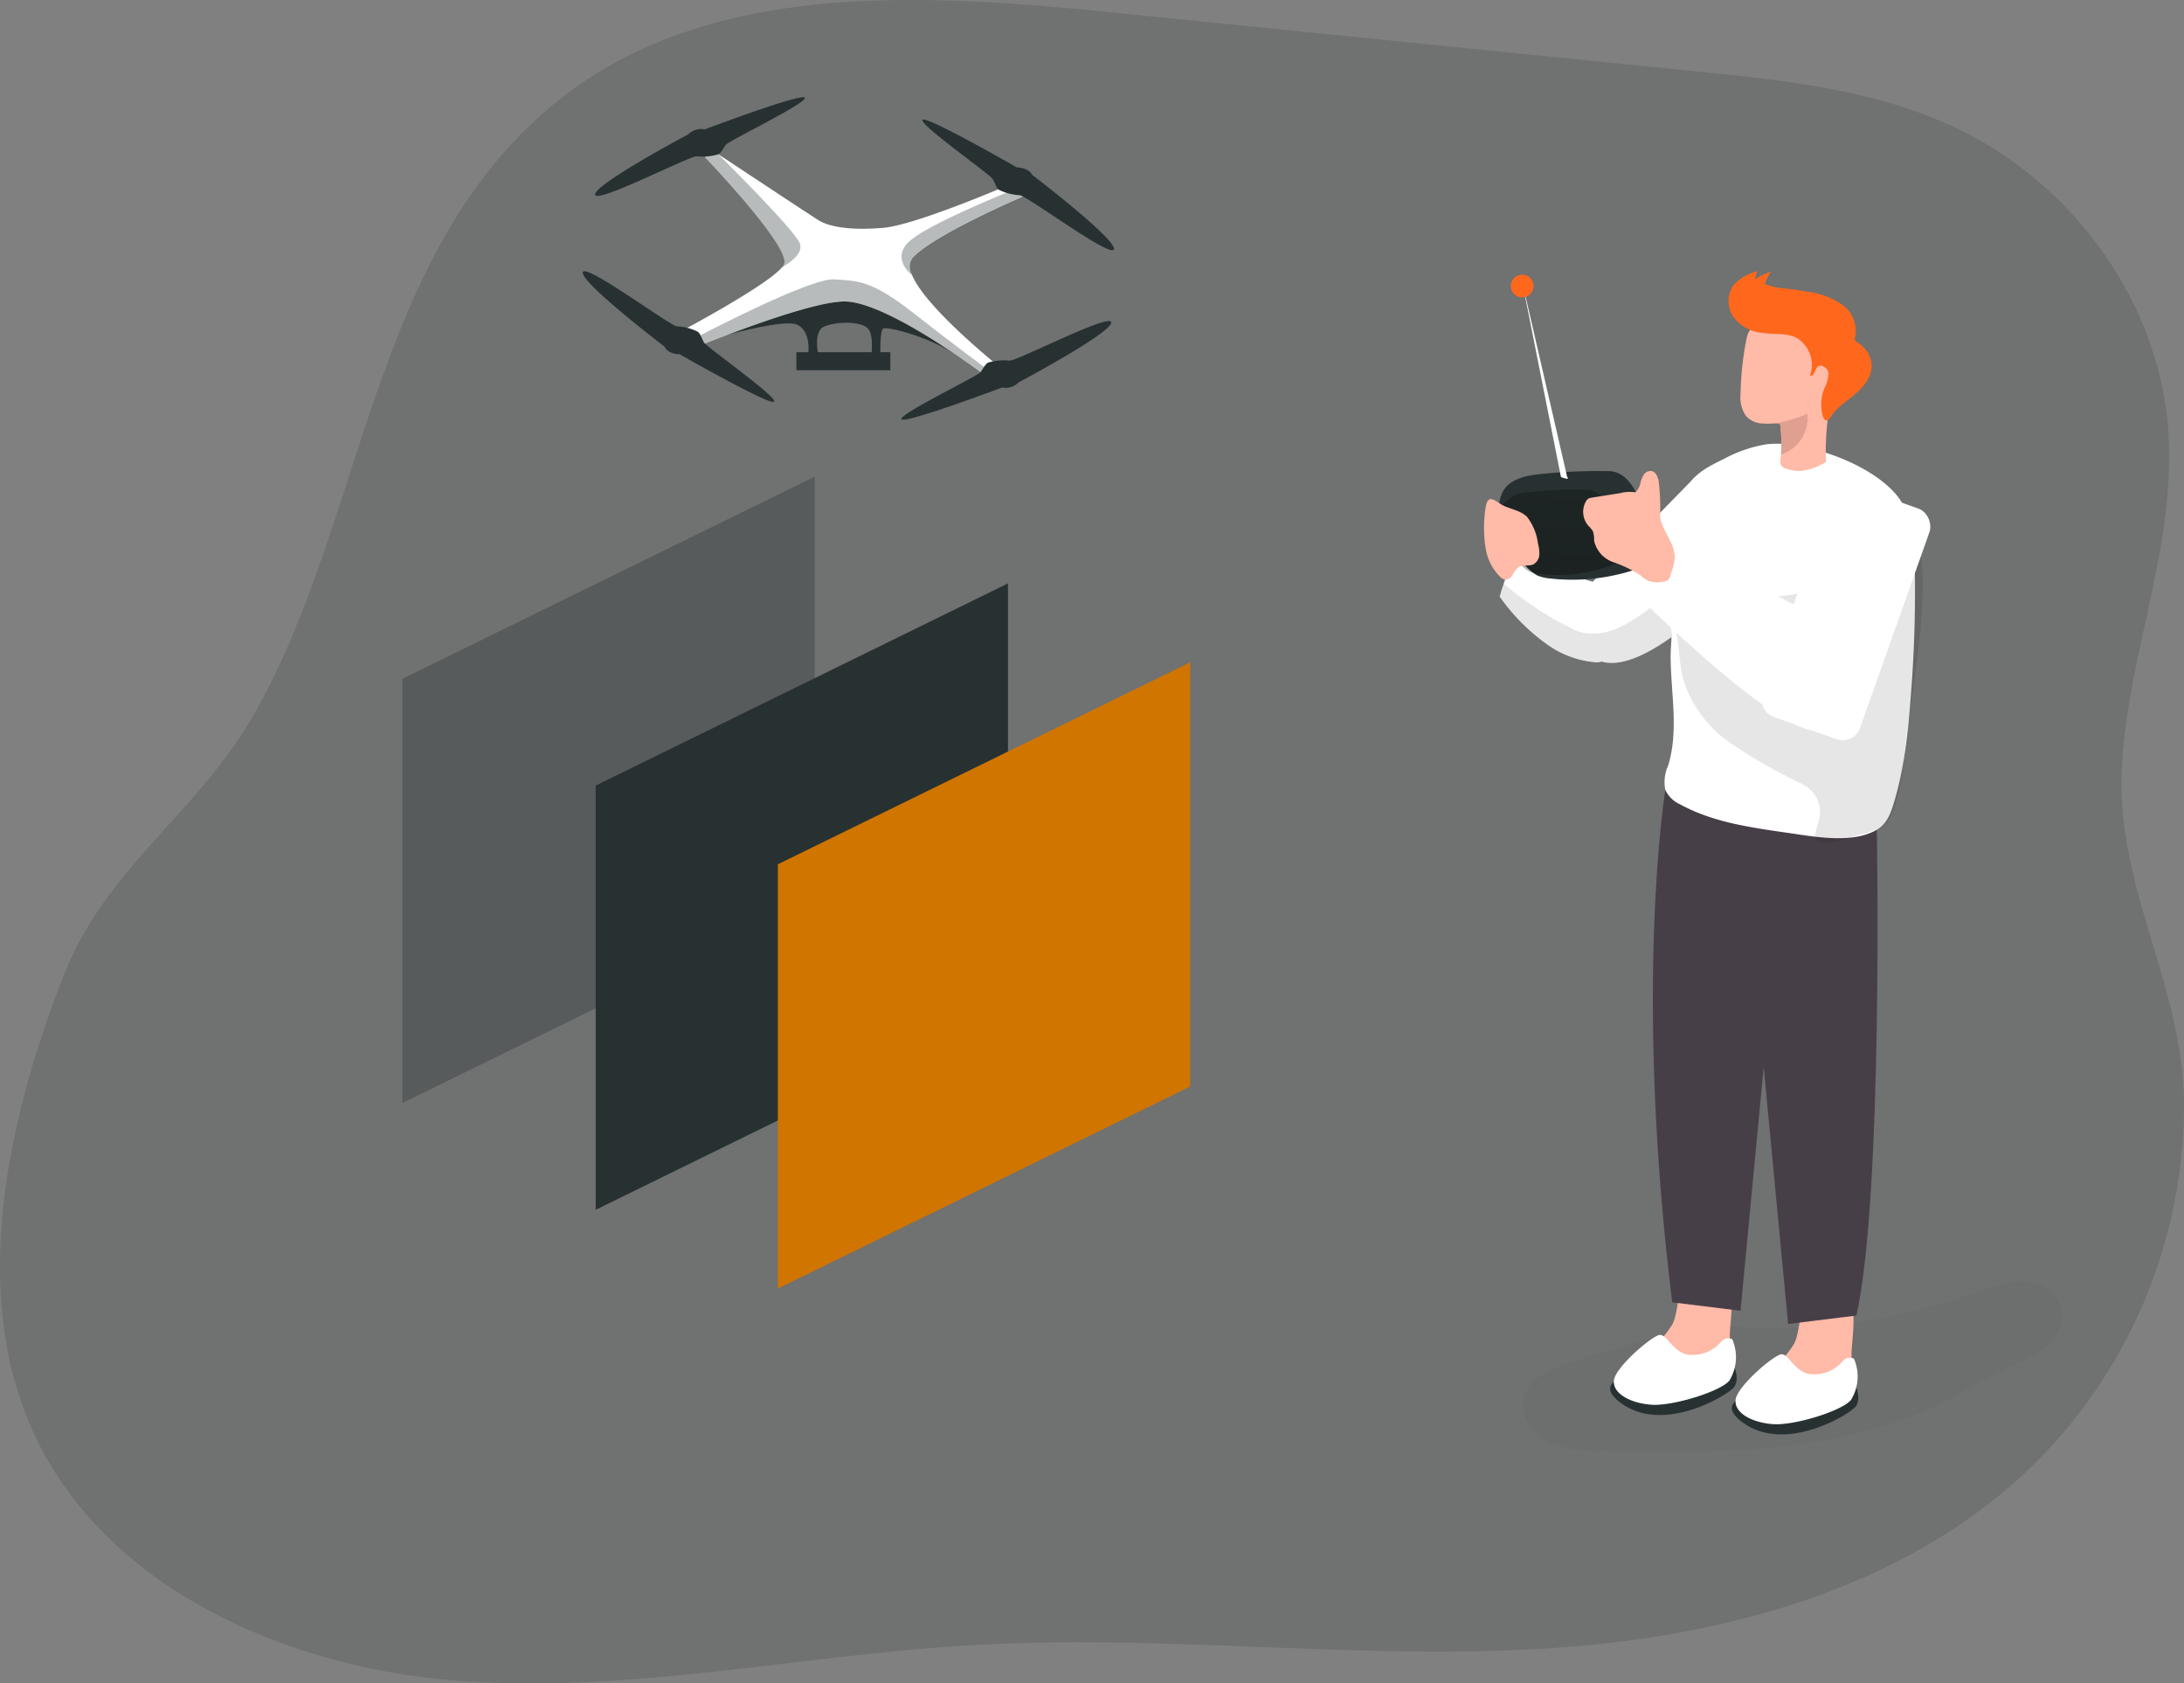 <svg xmlns="http://www.w3.org/2000/svg" xmlns:xlink="http://www.w3.org/1999/xlink" width="817.604" height="630.026" viewBox="0 0 817.604 630.026">
  <rect x="0" y="0" width="817.604" height="630.026" fill="#808080" stroke="none"/>
  <defs>
    <linearGradient id="linear-gradient" x1="0.339" y1="2.951" x2="0.806" y2="-4.116" gradientUnits="objectBoundingBox">
      <stop offset="0.01"/>
      <stop offset="0.13" stop-opacity="0.69"/>
      <stop offset="0.25" stop-opacity="0.322"/>
      <stop offset="1" stop-opacity="0"/>
    </linearGradient>
  </defs>
  <g id="nwanochie-drone" transform="translate(0.038 0.006)">
    <path id="Path_85" data-name="Path 85" d="M506.153,22.592,655.377,37.651c33.073,3.324,66.884,6.848,96.973,20.969,44.068,20.656,76.715,65.35,79.982,113.907,2.841,43.074-15.229,83.25-17.417,125.7-2.33,45.66,23.3,81.318,23.27,127.119A189.571,189.571,0,0,1,783.8,557.182c-48.643,49.041-120.584,67.509-189.542,71.032s-138.144-5.427-207.1-1.7c-65.35,3.495-130.188,18.44-195.339,13.468S57.626,604.319,31.856,544.254C9.3,491.633,24.326,427.477,44.329,376.277c16.224-41.483,50.831-60.889,72.51-100.042C157.725,202.674,160,103.541,230.263,48.022c56.4-44.551,135.984-39.551,207.414-32.334Z" transform="translate(-20.62 -10.96)" fill="#283131" opacity="0.18"/>
    <path id="Path_86" data-name="Path 86" d="M240.742,209.532c-8.268,2.415-17.985,6.393-19.378,14.917-1.051,6.478,3.751,12.786,9.66,15.627a46.6,46.6,0,0,0,19.292,3.154c43.443.881,88.876,1.335,127.858-18.042,8.524-4.234,16.479-9.319,25.032-13.354a59.868,59.868,0,0,0,14.008-7.7,15.144,15.144,0,0,0,5.683-14.206c-1.392-6.222-8.183-10-14.576-10.2s-12.5,2.3-18.5,4.489a216.935,216.935,0,0,1-78.533,13.07c-11.138-.227-20.571-2.387-31.4.6C266.825,201.605,253.812,205.668,240.742,209.532Z" transform="translate(348.811 299.781)" fill="#020202" opacity="0.03"/>
    <path id="Path_87" data-name="Path 87" d="M232.789,235.611,78.45,311.275V152.5L232.789,76.84Z" transform="translate(144.519 141.496)" fill="#283131"/>
    <path id="Path_88" data-name="Path 88" d="M207.329,221.551,52.99,297.187V138.415L207.329,62.78Z" transform="translate(97.64 115.608)" fill="#283131" opacity="0.35"/>
    <path id="Path_89" data-name="Path 89" d="M256.817,246,102.45,321.637v-158.8L256.817,87.23Z" transform="translate(188.71 160.628)" fill="#cf7500"/>
    <path id="Path_90" data-name="Path 90" d="M271.6,204.059a25.032,25.032,0,0,1-2.017,10.74,17.9,17.9,0,0,1-7.785,7.217,30.544,30.544,0,0,1-22.73,2.245,4.375,4.375,0,0,1-2.614-1.563,3.978,3.978,0,0,1-.483-2.273,17.048,17.048,0,0,1,5.967-10.712,36.938,36.938,0,0,0,8.211-9.4c3.495-7.046.909-25.8,14.206-22.73C275.378,180.022,271.884,196.217,271.6,204.059Z" transform="translate(375.944 295.225)" fill="#ffbaa8"/>
    <path id="Path_91" data-name="Path 91" d="M279.377,191.455s1.875,4.631-.455,7.359S252.755,216.344,236.7,204.5,258.494,191,258.494,191Z" transform="translate(370.013 320.558)" fill="#283131"/>
    <path id="Path_92" data-name="Path 92" d="M277.544,188.41a3.438,3.438,0,0,0-4.319,1.108,13.951,13.951,0,0,1-12.757,4.574c-5.228-1.25-7.331-7.274-9.945-7.3s-16.479,11.791-17.247,16.849,6.308,8.808,14.206,9.291,25.572-4.915,28.981-9.035a16.849,16.849,0,0,0,1.08-15.485Z" transform="translate(370.908 312.806)" fill="#fff"/>
    <path id="Path_93" data-name="Path 93" d="M287.615,206.622a25.57,25.57,0,0,1-2.017,10.74,17.9,17.9,0,0,1-7.785,7.217,30.544,30.544,0,0,1-22.73,2.245,4.4,4.4,0,0,1-2.614-1.591,3.835,3.835,0,0,1-.455-2.245,17.048,17.048,0,0,1,5.967-10.712,37.423,37.423,0,0,0,8.211-9.4c3.495-7.046.909-25.827,14.206-22.73C291.365,182.585,287.9,198.78,287.615,206.622Z" transform="translate(405.474 299.935)" fill="#ffbaa8"/>
    <path id="Path_94" data-name="Path 94" d="M295.38,193.986s1.9,4.66-.426,7.359-26.168,17.559-42.222,5.683S274.5,193.56,274.5,193.56Z" transform="translate(399.527 325.272)" fill="#283131"/>
    <path id="Path_95" data-name="Path 95" d="M293.574,190.988a3.438,3.438,0,0,0-4.319,1.108,13.979,13.979,0,0,1-12.757,4.575c-5.228-1.25-7.33-7.274-9.944-7.331s-16.479,11.791-17.247,16.877,6.279,8.808,14.206,9.291,25.572-4.944,28.953-9.064a16.707,16.707,0,0,0,1.108-15.457Z" transform="translate(400.424 317.501)" fill="#fff"/>
    <path id="Path_96" data-name="Path 96" d="M300.9,121.4s2.472,136.382-7.643,181.843L267.688,306.4,249.93,119.61Z" transform="translate(401.676 189.108)" fill="#473f47"/>
    <path id="Path_97" data-name="Path 97" d="M243.022,115s-12.047,73.589,2.586,191.787l25.572,3.154,17.758-186.787Z" transform="translate(380.37 180.62)" fill="#473f47"/>
    <path id="Path_98" data-name="Path 98" d="M229.424,132.179c.284,4.915,1.875,9.234,6.137,10.655l1.108.284c7.87,1.591,18.213-4.4,25.4-9.632a99.445,99.445,0,0,0,8.524-6.99V73.79L232.293,113A59.98,59.98,0,0,0,229.424,132.179Z" transform="translate(363.908 104.74)" fill="#fff"/>
    <path id="Path_99" data-name="Path 99" d="M242.487,141.4c0,2.444-.313,4.972-.313,7.416,0,13.638,3.154,27.674-.909,41a14.917,14.917,0,0,0-1.08,9.149,11.2,11.2,0,0,0,5.683,5.484c11.99,6.563,25.856,8.524,39.409,10.484,10.172,1.421,24.634,4.432,34.1-1.051,4.006-2.33,5.37-6.677,6.649-11.024,4.091-13.809,5.285-28.64,6.364-42.96.142-1.875.256-3.751.369-5.683.8-13.013,1.051-26.083.8-39.125-.171-9.462-.909-19.69-7.1-26.822-8.24-9.518-24.123-15.826-36.2-18.042a40.858,40.858,0,0,0-11.9-.653,50.519,50.519,0,0,0-16.11,5.455c-6,2.983-11.365,5.484-14.206,11.365a81.038,81.038,0,0,0-6.677,21.594,77.878,77.878,0,0,0-.4,21.2c.369,3.438,1.279,6.876,1.591,10.314Q242.487,140.461,242.487,141.4Z" transform="translate(383.206 96.656)" fill="#fff"/>
    <path id="Path_100" data-name="Path 100" d="M298.578,206.114c3.949,1.165,13.07-2.444,16.082-2.983,1.818-.313,3.466-1.222,5.256-1.648,9.007-2.245,10.087-27.589,10.967-34.408,2.33-18.014,5.938-36.681,6.137-54.752A60.631,60.631,0,0,0,334.634,91.7a23.753,23.753,0,0,0-13.524-15.03,6.876,6.876,0,0,0-3.978-.426c-5.512,1.392-6.649,10.456-7.586,14.86-1.421,6.734-3.836,13.7-9.689,17.872-14.206,10.143-38.272,2.614-53.672,0a7.1,7.1,0,0,0-4.148,0,5.2,5.2,0,0,0-2.216,5.881,29.01,29.01,0,0,0,2.841,6.166c3.665,7.387,2.671,16.224,4.773,24.236a44.978,44.978,0,0,0,17.36,23.583,191.848,191.848,0,0,0,25.8,14.888,17.5,17.5,0,0,1,5.427,3.807,12.1,12.1,0,0,1,2.614,8.183c0,1.875-2.387,7.643-1.676,8.978a2.558,2.558,0,0,0,1.62,1.421Z" transform="translate(382.663 109.025)" fill="#020202" opacity="0.1"/>
    <path id="Path_101" data-name="Path 101" d="M251.946,89.866a8.524,8.524,0,0,0,5.541,2.841,30.574,30.574,0,0,0,5.342,0h1.023a1.221,1.221,0,0,1,.71.142,1.165,1.165,0,0,1,.313.8,58.65,58.65,0,0,1,.227,10.712h0l-.171,1.932a3.5,3.5,0,0,0,.171,2.017,3.352,3.352,0,0,0,2.159,1.421,16.564,16.564,0,0,0,4.83.824,21.679,21.679,0,0,0,9.859-3.466,100.635,100.635,0,0,1,.966-18.27c1.136-7.814,3.182-15.627,2.33-23.469a15.258,15.258,0,0,0-3.211-8.524,15.286,15.286,0,0,0-11.621-4.177,29.294,29.294,0,0,0-15.968,4.376c-1.762,1.193-1.96,2.841-2.387,4.717-.6,3.069-1.08,6.194-1.421,9.319s-.625,7.1-.682,10.712a12.132,12.132,0,0,0,1.989,8.1Z" transform="translate(401.592 65.735)" fill="#ffbaa8"/>
    <path id="Path_102" data-name="Path 102" d="M261.011,69.751c4.006.682,8.524,0,12.161,1.534a11.82,11.82,0,0,1,5.683,14.434c1.534.54,1.79-2.216,2.841-3.324s3.836.369,4.035,2.3a11.99,11.99,0,0,1-1.392,5.512,16.081,16.081,0,0,0-.71,10.683c.227.824.852,1.818,1.676,1.591s1.421-1.62,1.932-2.245a21.98,21.98,0,0,1,2.671-2.841c1.847-1.62,3.893-3.04,5.683-4.631,3.381-2.841,6.507-6.677,6.308-11.081a9.633,9.633,0,0,0-1.733-4.972A11.364,11.364,0,0,0,296.9,73.5c-.54-.341-1.165-.71-1.279-1.335a2.557,2.557,0,0,1,.142-1.023,12.019,12.019,0,0,0-5-12.019,29.237,29.237,0,0,0-12.843-4.773c-2.841-.511-5.91-.938-8.865-1.279a19.6,19.6,0,0,1-7.132-1.7,19.238,19.238,0,0,1,2.358-4.546,22.731,22.731,0,0,0-5.967,2.841,9.12,9.12,0,0,1,.8-2.983,18.213,18.213,0,0,0-8.78,5,10.541,10.541,0,0,0-.313,11.905,14.86,14.86,0,0,0,9.888,6.024Z" transform="translate(398.721 54.823)" fill="#ff681c"/>
    <path id="Path_103" data-name="Path 103" d="M254.44,69.05h1.023a1.222,1.222,0,0,1,.71.142,1.165,1.165,0,0,1,.313.8,58.65,58.65,0,0,1,.227,10.712h0A14.405,14.405,0,0,0,266.6,65.47a59.322,59.322,0,0,1-12.075,3.58Z" transform="translate(409.98 89.42)" fill="#e0a091"/>
    <path id="Path_104" data-name="Path 104" d="M218.18,97.713a74.726,74.726,0,0,0,18.383,18.326,36.568,36.568,0,0,0,17.275,6.222,5.682,5.682,0,0,0,2.415-.256,6.62,6.62,0,0,0,3.324-2.3,19.235,19.235,0,0,0,4.432-10.939c.426-10.484-10.939-16.593-10.939-16.593s-25.913-8.268-28.981-6.9c-1.7.71-3.3,4.347-4.4,7.529C218.777,95.412,218.18,97.713,218.18,97.713Z" transform="translate(343.215 125.595)" fill="#fff"/>
    <rect id="Rectangle_55" data-name="Rectangle 55" width="38.897" height="91.575" rx="6.85" transform="translate(693.976 278.932) rotate(-160.47)" fill="#fff"/>
    <path id="Path_105" data-name="Path 105" d="M218.18,92.754a74.726,74.726,0,0,0,18.383,18.326,36.568,36.568,0,0,0,17.275,6.222,5.682,5.682,0,0,0,2.415-.256l1.108.284c7.87,1.591,18.213-4.4,25.4-9.632v-.17l-2.586-15.769a62.025,62.025,0,0,1-16.252,12.019,23.128,23.128,0,0,1-13.894,2.586,13.9,13.9,0,0,1-3.751-1.137A122.632,122.632,0,0,1,219.6,87.81C218.777,90.452,218.18,92.754,218.18,92.754Z" transform="translate(343.215 130.555)" fill="#020202" opacity="0.1"/>
    <path id="Path_106" data-name="Path 106" d="M295.123,105.585,252.276,82.23,235.74,100.954s53.985,54.439,69.9,52.28,9.206-19.037,9.206-19.037S320.837,116.07,295.123,105.585Z" transform="translate(375.548 120.28)" fill="#fff"/>
    <path id="Path_107" data-name="Path 107" d="M232.037,74.309c-4.574.6-9.575,1.875-12.1,5.683A11.818,11.818,0,0,0,218.2,85.02c-.852,7.416,3.495,14.349,7.7,20.514a17.814,17.814,0,0,0,6.563,6.592,16.564,16.564,0,0,0,4.688,1.08,75.1,75.1,0,0,0,35.886-4.745,3.751,3.751,0,0,0,2.841-3.864,24.548,24.548,0,0,0-.142-10.57,29.147,29.147,0,0,0-2.586-5.683c-3.3-6-6.109-15.315-14.206-15.315a208.016,208.016,0,0,0-26.907,1.279Z" transform="translate(343.053 103.284)" fill="#283131"/>
    <path id="Path_108" data-name="Path 108" d="M229.108,76.439a13.1,13.1,0,0,0-9.547,4.489,9.32,9.32,0,0,0-1.335,3.949c-.682,5.853,2.841,11.365,6.052,16.139a13.78,13.78,0,0,0,5.171,5.2,12.5,12.5,0,0,0,3.694.852,59.155,59.155,0,0,0,28.242-3.722,4.091,4.091,0,0,0,1.477-.881,3.864,3.864,0,0,0,.8-2.159,20.031,20.031,0,0,0,0-8.325,21.822,21.822,0,0,0-2.046-4.461c-2.586-4.745-4.8-12.076-11.195-12.076a170.249,170.249,0,0,0-21.31.994Z" transform="translate(343.141 107.745)" fill="url(#linear-gradient)"/>
    <path id="Path_109" data-name="Path 109" d="M257.653,90.056a4.144,4.144,0,0,0-.455-1.25,13.752,13.752,0,0,0-6.052-7.274,14.49,14.49,0,0,0-8.1-.256l-10.712,1.7a3.949,3.949,0,0,0-1.165.341,3.011,3.011,0,0,0-1.023,1.137,8.012,8.012,0,0,0,.909,8.978,9.432,9.432,0,0,1,1.79,2.188,11.109,11.109,0,0,1,.426,3.523,11.081,11.081,0,0,0,7.132,7.956,46.257,46.257,0,0,1,10.058,4.83,17.05,17.05,0,0,0,2.841,2.046,9.916,9.916,0,0,0,5.4.511,3.893,3.893,0,0,0,2.188-.654,3.665,3.665,0,0,0,.938-1.762c1.392-4.234,2.358-6.563.824-10.825-1.307-3.552-4.432-7.643-4.688-11.365a80.269,80.269,0,0,0-.568-13.3c-.341-1.563-1.108-3.353-2.7-3.58a3.04,3.04,0,0,0-2.841,1.392,10.032,10.032,0,0,0-1.222,3.012,6.933,6.933,0,0,1-2.983,4.461" transform="translate(363.467 103.277)" fill="#ffbaa8"/>
    <path id="Path_110" data-name="Path 110" d="M236.309,93.293a13.7,13.7,0,0,1,.511,4.262,4.489,4.489,0,0,1-2.159,3.523c-1.762.881-4.091,0-5.683,1.137a8.1,8.1,0,0,0-2.188,2.841,3.21,3.21,0,0,1-2.841,1.79,3.381,3.381,0,0,1-1.591-.881,19.15,19.15,0,0,1-5.683-11.195,47.849,47.849,0,0,1,0-14.661c.653-4.518,2.245-3.921,5.313-1.79s7.5,2.245,10.285,5.086A20.486,20.486,0,0,1,236.309,93.293Z" transform="translate(339.406 110.099)" fill="#ffbaa8"/>
    <path id="Path_111" data-name="Path 111" d="M235.659,121.166,221.14,48.06l16.849,73.106S239.495,122.644,235.659,121.166Z" transform="translate(348.665 57.364)" fill="#fff"/>
    <circle id="Ellipse_1" data-name="Ellipse 1" cx="4.262" cy="4.262" r="4.262" transform="translate(565.543 102.781)" fill="#ff681c"/>
    <path id="Path_112" data-name="Path 112" d="M111.34,71.446s34.777-10.8,40.63-7.814,3.864,12.445,3.864,12.445h4.205s-2.557-10.03,2.074-11.848,12.615-1.932,15.769.313,1.648,11.536,1.648,11.536h3.58S182.656,65.735,184.162,65s16.622,2.841,27.22,9.888c7.444,4.972-13.581-11-26.651-20.855a28.129,28.129,0,0,0-21.338-5.313h0a54.354,54.354,0,0,0-15.57,4.915Z" transform="translate(146.492 57.929)" fill="#283131"/>
    <path id="Path_113" data-name="Path 113" d="M233.446,113.949l-3.125,1.818-2.273,1.307s-36.227-27.9-53.558-29.237c-10.541-.824-41.6,11-55.945,16.735h0c-4.574,1.847-7.444,3.069-7.444,3.069l-1.79-7.188S143.6,82.467,149.855,75.108a4.32,4.32,0,0,0,.824-1.193C153.52,67.607,121.1,33.853,121.1,33.853l1.222-2.444.483-.909,3.523,2.33h0c9.547,6.308,34.948,23.1,37.335,24.577,2.841,1.79,9.66,4.035,24.066,2.841,12.189-.966,47.45-16.224,47.45-16.224l2.444,1.392,4.319,2.444S206.4,62.919,198.754,71.727a5.683,5.683,0,0,0-.171,6.024h0C203.811,90.679,233.446,113.949,233.446,113.949Z" transform="translate(142.754 25.03)" fill="#fff"/>
    <path id="Path_114" data-name="Path 114" d="M133.753,37.705S99.573,55.861,99,60.066s35.289-14.405,38.073-14.206a20.23,20.23,0,0,0,8.041-.739c1.108-.625,1.7-2.131,2.841-3.608s30.43-15.6,29.521-17.559S140,35.8,140,35.8A6.9,6.9,0,0,0,133.753,37.705Z" transform="translate(123.766 12.626)" fill="#283131"/>
    <path id="Path_115" data-name="Path 115" d="M183.27,47.443s30.771,23.469,30.544,27.674-32.476-19.889-35.289-20.088a20.173,20.173,0,0,1-7.814-2.046c-.995-.8-1.335-2.358-2.273-4.035s-27.5-20.344-26.282-22.134S177.417,44.6,177.417,44.6,181.792,44.6,183.27,47.443Z" transform="translate(203.158 18.032)" fill="#283131"/>
    <path id="Path_116" data-name="Path 116" d="M183.243,76.194s34.1-18.127,34.664-22.333-35.317,14.405-38.1,14.206a20.343,20.343,0,0,0-8.041.739c-1.108.625-1.7,2.1-2.841,3.608s-30.459,15.6-29.549,17.559,37.647-11.848,37.647-11.848A6.9,6.9,0,0,0,183.243,76.194Z" transform="translate(198.071 66.906)" fill="#283131"/>
    <path id="Path_117" data-name="Path 117" d="M127.915,74.853s-30.8-23.469-30.544-27.674S129.847,67.068,132.66,67.3a19.719,19.719,0,0,1,7.785,2.017c.994.8,1.364,2.387,2.3,4.035s27.475,20.372,26.282,22.134S133.74,77.808,133.74,77.808,129.392,77.837,127.915,74.853Z" transform="translate(120.768 54.835)" fill="#283131"/>
    <path id="Path_118" data-name="Path 118" d="M142.184,74.519a4.318,4.318,0,0,0,.824-1.193c2.841-6.308-29.578-40.062-29.578-40.062l1.222-2.444,4.006,1.421h0c1.648,1.648,28.242,28.015,30.317,33.129C150.566,69.064,145.537,72.644,142.184,74.519Z" transform="translate(150.34 25.62)" fill="#283131" opacity="0.33"/>
    <path id="Path_119" data-name="Path 119" d="M186.63,38.254S151.086,53.312,143.442,62.12a5.683,5.683,0,0,0-.17,6.024c-.54-.426-7.984-6.478-.8-12.786S177.4,37.8,182.255,35.81Z" transform="translate(198.094 34.808)" fill="#283131" opacity="0.33"/>
    <path id="Path_120" data-name="Path 120" d="M224.316,84.012l-2.273,1.307s-36.226-27.9-53.558-29.237c-10.541-.824-41.6,11-55.945,16.735h0V69.18s41.852-21.992,50.944-21.423,14.008.369,29.663,12.53C206.928,71.2,221.191,81.682,224.316,84.012Z" transform="translate(148.701 56.786)" fill="#283131" opacity="0.33"/>
    <rect id="Rectangle_56" data-name="Rectangle 56" width="35.175" height="6.734" transform="translate(298.093 131.819)" fill="#283131"/>
  </g>
</svg>
